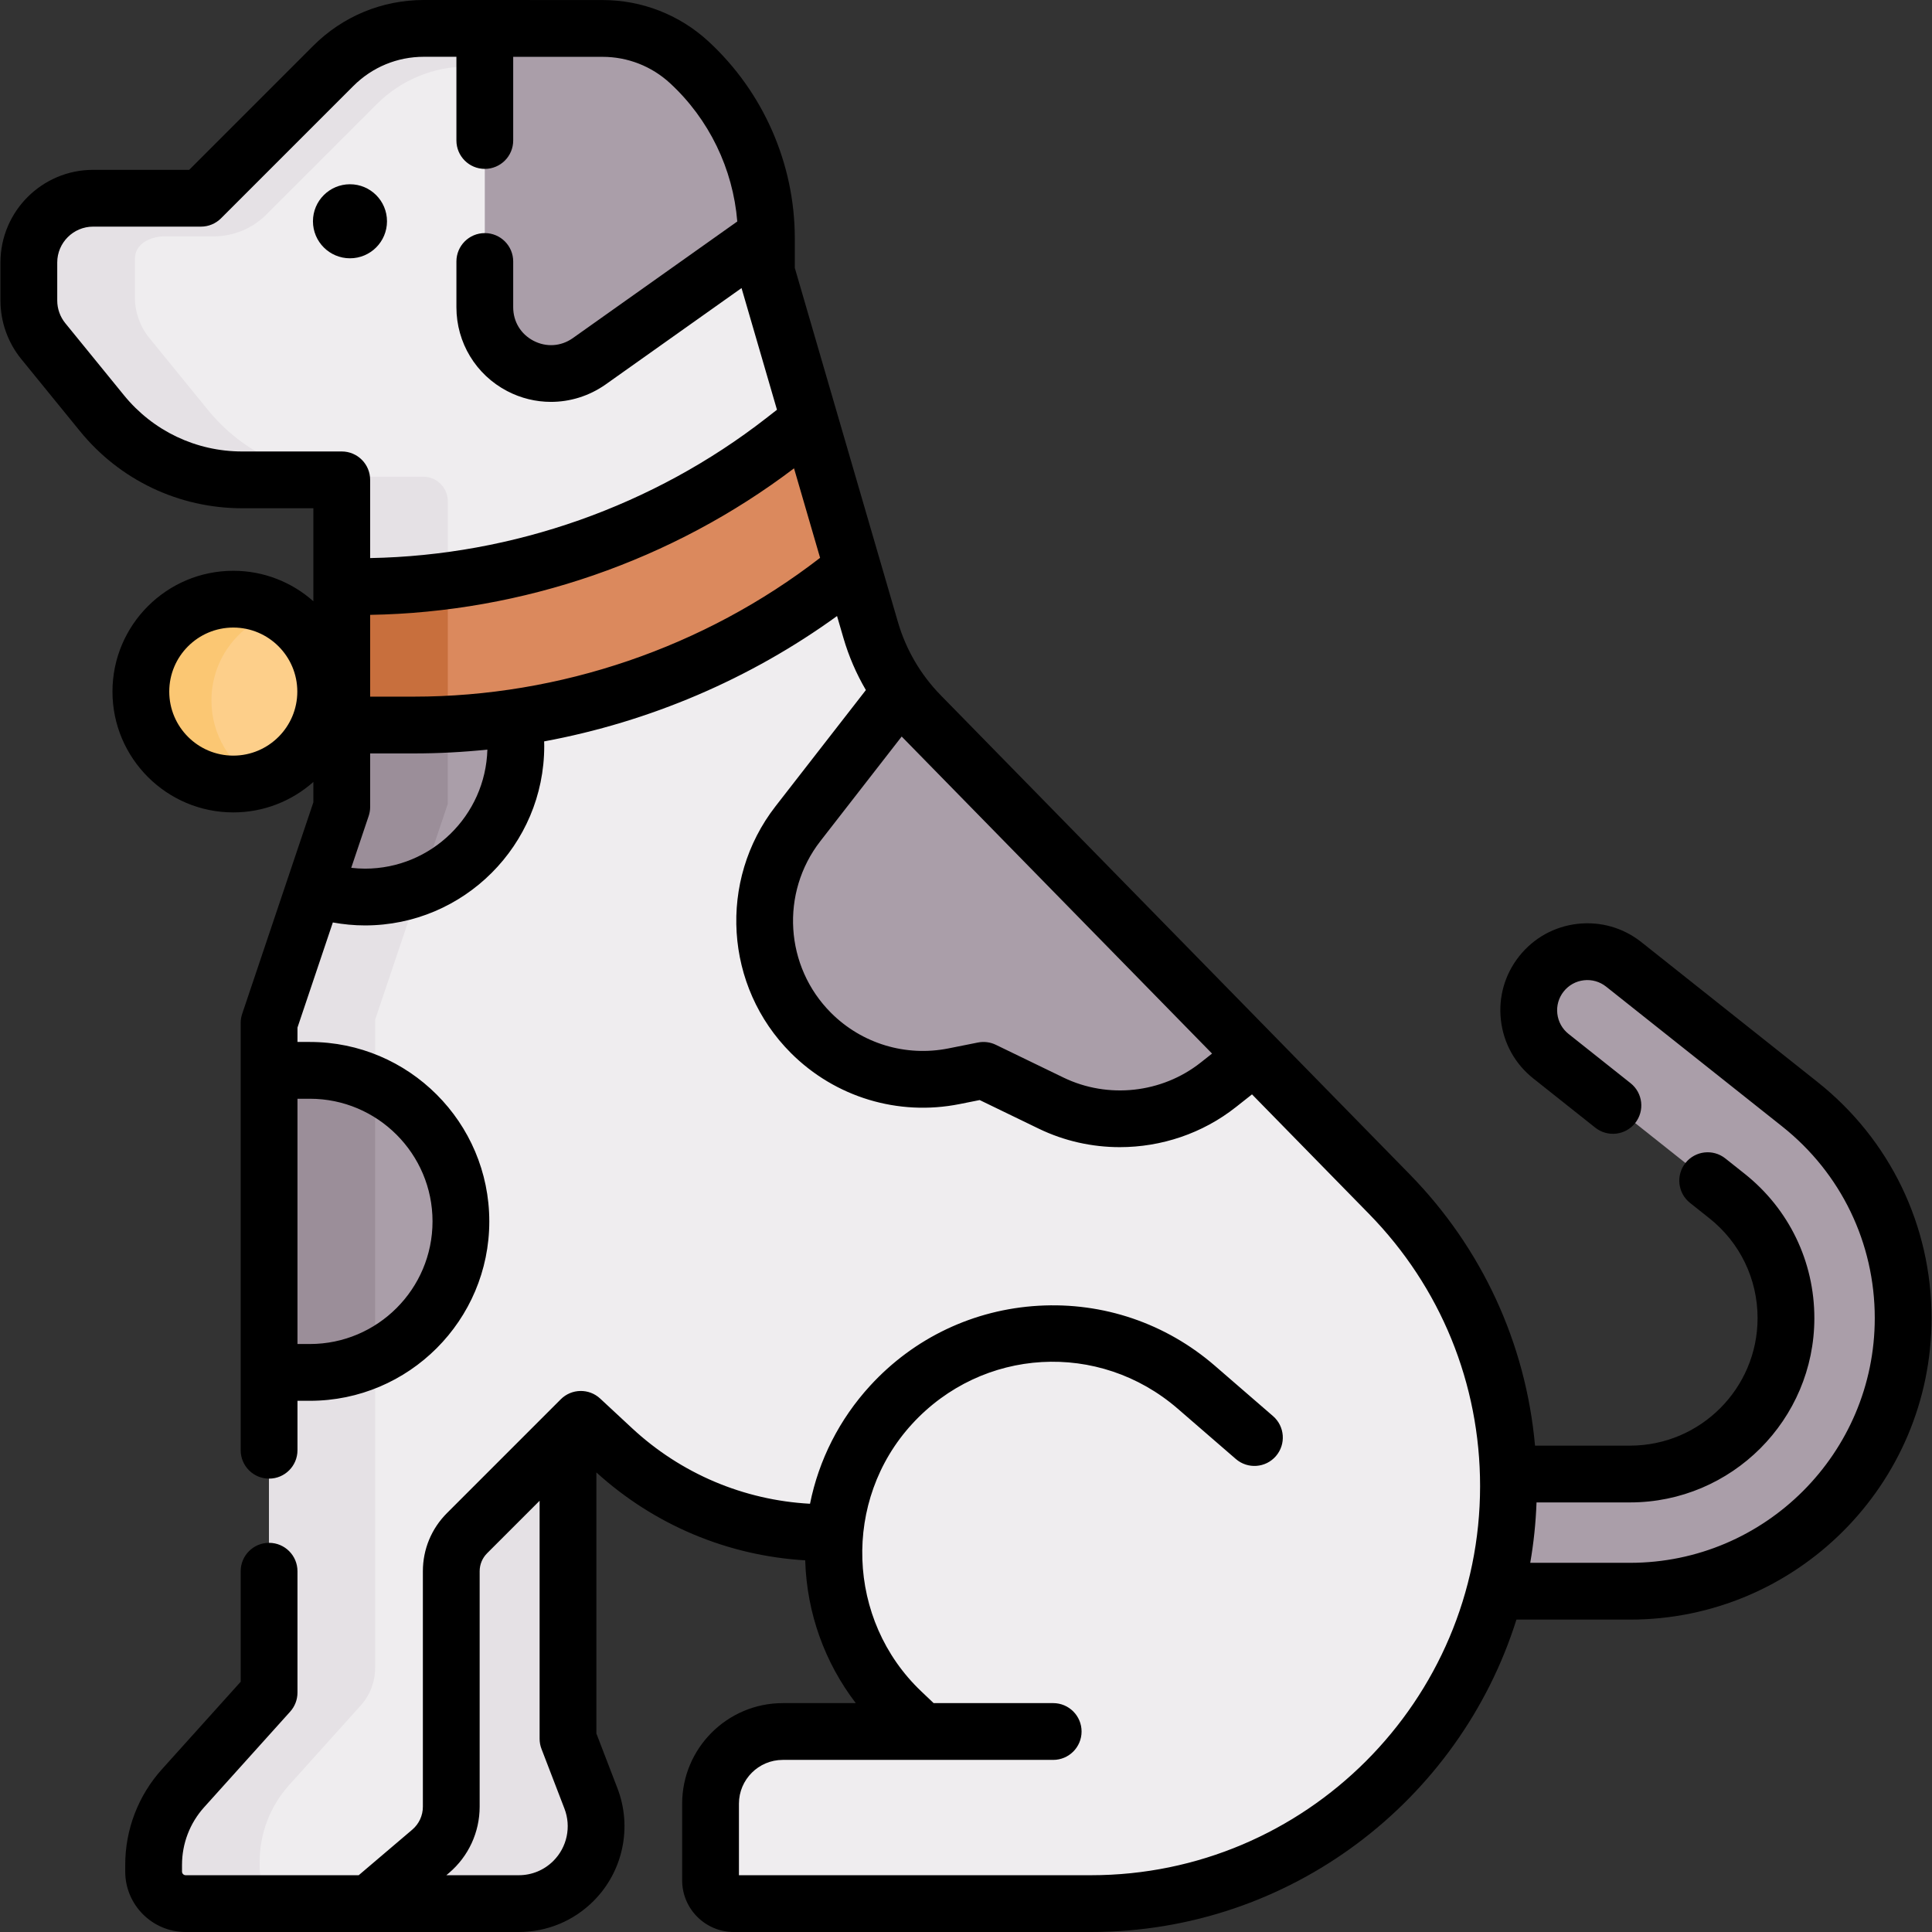 <svg id="Capa_1" enable-background="new 0 0 510.393 510.393" height="512" viewBox="0 0 510.393 510.393" width="512" xmlns="http://www.w3.org/2000/svg"><rect x="0" y="0" width="510.393" height="510.393" fill="#333333" stroke="none"/><g><g><path d="m396.012 420.363h34.615c39.781 0 72.146-32.364 72.146-72.146 0-22.138-9.943-42.731-27.28-56.498l-46.527-36.948c-6.695-5.317-16.431-4.2-21.748 2.496-5.316 6.694-4.199 16.431 2.496 21.748l46.527 36.948c9.897 7.86 15.574 19.616 15.574 32.255 0 22.711-18.477 41.188-41.188 41.188h-31.139-68.095v30.958h64.619z" fill="#aa9ea9"/><path d="m86.044 502.893h51c5.42 0 10.619-2.153 14.452-5.986 5.711-5.711 7.523-14.248 4.625-21.786l-6.068-15.783v-76.121-75.312h-59.771z" fill="#e5e1e5"/><g id="XMLID_180_"><g><path d="m243.652 457.428-5.44-5.17c-13.36-12.7-19.35-30.28-17.77-47.35l-.25-.02h-2.08c-20.861 0-40.949-7.89-56.235-22.086l-8.435-7.834-30.05 30.05c-2.68 2.68-4.18 6.3-4.18 10.08v62.2c0 4.53-1.99 8.83-5.44 11.77l-16.2 13.78c-.04.015-.096.035-.136.05h-48.384c-4.678 0-8.47-3.792-8.47-8.47v-1.77c0-7.47 2.77-14.68 7.76-20.23l22.74-25.27v-176.92l19.2-57.06v-79.934c0-3.577-2.9-6.476-6.476-6.476h-19.824c-14.37 0-27.977-6.468-37.049-17.612l-15.501-19.038c-2.46-3.03-3.81-6.81-3.81-10.72v-10.05c0-9.378 7.602-16.98 16.98-16.98h28.48l34.96-34.95c6.35-6.35 14.96-9.92 23.94-9.92l47.21.02c4.24 0 8.4.8 12.28 2.31 3.89 1.52 7.49 3.76 10.61 6.63 12.99 11.97 20.38 28.83 20.39 46.5v8.9l27.55 94.6c2.46 8.44 6.96 16.15 13.12 22.43l123.89 126.56c10.08 10.3 17.95 22.38 23.3 35.49 5.34 13.11 8.17 27.24 8.17 41.66 0 60.92-49.38 110.3-110.29 110.3h-94.35c-3.397 0-6.15-2.753-6.15-6.15v-20.24c0-10.538 8.542-19.08 19.08-19.08z" fill="#efedef"/></g><g fill="#e5e1e5"><g><path d="m168.423 388.262-3.465-3.218-.258.258c1.213 1.028 2.459 2.009 3.723 2.96z"/><path d="m52.099 502.735c0-7.47 2.77-14.68 7.76-20.23l22.74-25.27v-176.92l19.2-57.06v-79.934c0-3.577-2.9-6.476-6.476-6.476h-5.04v76.333l-19.2 57.06v176.92l-22.74 25.27c-4.99 5.55-7.76 12.76-7.76 20.23v1.77c0 4.678 3.792 8.47 8.47 8.47h3.047v-.163z"/></g><path d="m182.082 16.458c-3.12-2.87-6.72-5.11-10.61-6.63-3.88-1.51-8.04-2.31-12.28-2.31l-47.21-.02c-8.98 0-17.59 3.57-23.94 9.92l-34.96 34.95h-5.694-4.581-18.205c-9.378 0-16.98 7.602-16.98 16.98v10.05c0 3.91 1.35 7.69 3.81 10.72l15.501 19.038c9.073 11.144 22.68 17.612 37.049 17.612h19.824c3.577 0 6.476 2.9 6.476 6.476v79.934l-19.2 57.06v176.92l-22.74 25.27c-4.99 5.55-7.76 12.76-7.76 20.23v1.77c0 4.678 3.792 8.47 8.47 8.47h48.384c.04-.015.096-.035.136-.05l.917-.78h-21.42c-4.678 0-8.47-3.792-8.47-8.47v-1.77c0-7.47 2.77-14.68 7.76-20.23l18.951-21.059c2.44-2.711 3.789-6.229 3.789-9.876v-171.255l19.2-57.06v-79.934c0-3.577-2.9-6.476-6.476-6.476h-19.824c-14.37 0-27.977-6.468-37.049-17.612l-15.5-19.038c-2.46-3.03-3.81-6.81-3.81-10.72v-10.05c0-5.72 7.168-6.073 7.168-6.073h13.641c5.218 0 10.223-2.073 13.913-5.762l29.196-29.188c6.35-6.35 14.96-9.92 23.94-9.92l47.21.02c4.24 0 8.4.8 12.28 2.31 1.515.592 2.983 1.296 4.399 2.101-1.65-1.942-3.41-3.803-5.305-5.548z"/></g></g><circle cx="61.628" cy="182.708" fill="#fdcf8a" r="24.415"/><path d="m55.858 185.053c0-11.227 7.581-20.678 17.902-23.53-3.575-2.052-7.714-3.231-12.132-3.231-13.484 0-24.415 10.931-24.415 24.415s10.931 24.415 24.415 24.415c2.257 0 4.439-.313 6.514-.886-7.338-4.21-12.284-12.116-12.284-21.183z" fill="#fbc773"/><g id="XMLID_181_"><g><path d="m135.882 191.538c.26 1.83.39 3.69.39 5.59 0 22.01-17.84 39.85-39.85 39.85-1.17 0-6.67-.76-13.55-1.77l7.41-22.03v-21.64h2.17 16.87c8.9 0 17.75-.65 26.48-1.93z" fill="#aa9ea9"/><path d="m109.322 191.538h-16.87-2.17v21.64l-7.41 22.03c6.88 1.01 12.38 1.77 13.55 1.77 5.122 0 10.013-.977 14.51-2.737l7.367-21.893v-21.037c-2.985.146-5.978.227-8.977.227z" fill="#9b8e99"/><path d="m81.862 282.768c22.04 0 39.9 17.86 39.9 39.89 0 11.02-4.47 20.99-11.69 28.21s-17.19 11.69-28.21 11.69h-10.78v-79.79z" fill="#aa9ea9"/><path d="m99.099 286.673c-5.217-2.502-11.063-3.905-17.237-3.905h-10.78v79.79h10.78c6.175 0 12.021-1.405 17.237-3.91z" fill="#9b8e99"/><path d="m243.142 188.888 88.25 90.16-9.54 7.54c-12.59 9.95-29.75 11.82-44.19 4.83l-17.85-8.65-7.79 1.55c-2.73.54-5.48.81-8.2.81-10.99 0-21.66-4.33-29.58-12.25-14.92-14.92-16.4-38.61-3.45-55.27l27.14-34.9c1.57 2.18 3.31 4.25 5.21 6.18z" fill="#aa9ea9"/></g><g><g id="XMLID_182_"><g><path d="m213.902 111.098 11.48 39.42-.89.26-2.78 2.16c-25.09 19.55-54.73 32.11-85.91 36.67-8.73 1.28-17.58 1.93-26.48 1.93h-16.87-2.17v-36.57h1.04 3.33c40.72 0 80.27-13.59 112.4-38.6l5.73-4.47z" fill="#db895d"/></g><path d="m118.299 191.311v-37.885c-7.807 1.018-15.705 1.542-23.647 1.542h-3.33-1.04v36.57h2.17 16.87c2.999 0 5.992-.081 8.977-.227z" fill="#c86f3d"/><g><g id="XMLID_183_"><g><path d="m202.472 62.958-46.95 32.58c-11.59 8.05-27.45-.25-27.45-14.36v-73.67l31.12.01c4.24 0 8.4.8 12.28 2.31 3.89 1.52 7.49 3.76 10.61 6.63 12.99 11.97 20.38 28.83 20.39 46.5z" fill="#aa9ea9"/></g></g></g></g></g></g></g><g><circle cx="92.456" cy="58.456" r="9.78"/><path d="m480.156 285.846-46.527-36.948c-4.806-3.816-10.808-5.53-16.91-4.834-6.098.7-11.558 3.732-15.375 8.54-3.817 4.807-5.534 10.812-4.834 16.91s3.732 11.558 8.539 15.375l16.388 13.014c3.245 2.576 7.961 2.034 10.538-1.209 2.576-3.244 2.034-7.961-1.209-10.538l-16.388-13.014c-1.669-1.325-2.722-3.221-2.965-5.338-.243-2.118.353-4.203 1.679-5.872 1.325-1.669 3.221-2.723 5.338-2.965 2.115-.242 4.203.353 5.872 1.679l46.527 36.948c15.534 12.335 24.444 30.788 24.444 50.624 0 35.646-29 64.646-64.646 64.646h-26.371c.907-5.211 1.467-10.539 1.663-15.958h24.708c26.846 0 48.688-21.841 48.688-48.688 0-14.939-6.71-28.836-18.41-38.128l-5.107-4.056c-3.244-2.575-7.961-2.034-10.538 1.209-2.576 3.244-2.034 7.962 1.209 10.538l5.107 4.055c8.095 6.429 12.738 16.044 12.738 26.381 0 18.576-15.112 33.688-33.688 33.688h-25.105c-2.42-26.982-13.967-52.126-33.134-71.706l-35.61-36.375c-.003-.003-.006-.006-.009-.01l-88.271-90.169c-5.269-5.383-9.168-12.051-11.274-19.283l-27.25-93.577-.002-7.833c-.006-19.703-8.318-38.661-22.806-52.011-7.644-7.044-17.578-10.925-27.971-10.928l-47.205-.013c-.004 0-.007 0-.012 0-11.044 0-21.427 4.301-29.236 12.11l-32.761 32.761h-25.38c-13.498 0-24.479 10.981-24.479 24.479v10.049c0 5.614 1.952 11.103 5.497 15.457l15.507 19.044c10.542 12.945 26.162 20.37 42.857 20.37h18.804v24.568c-5.636-5.003-13.046-8.049-21.157-8.049-17.598 0-31.916 14.317-31.916 31.916s14.317 31.916 31.916 31.916c8.111 0 15.521-3.047 21.157-8.049v5.382l-18.808 55.894c-.259.771-.392 1.579-.392 2.392v112.883c0 4.142 3.358 7.5 7.5 7.5s7.5-3.358 7.5-7.5v-13.062h3.279c26.135 0 47.397-21.262 47.397-47.397s-21.262-47.399-47.396-47.399h-3.279v-3.8l9.344-27.77c2.794.507 5.635.782 8.494.782 26.109 0 47.35-21.241 47.35-47.35 0-.422-.011-.845-.022-1.268 27.813-5.149 54.384-16.457 77.376-33.116l1.693 5.813c1.401 4.81 3.401 9.432 5.926 13.745l-23.874 30.704c-15.24 19.6-13.494 47.619 4.062 65.175 11.688 11.688 28.343 16.731 44.551 13.496l5.327-1.064 15.583 7.55c6.775 3.283 14.118 4.891 21.435 4.891 10.944 0 21.832-3.6 30.666-10.581l4.255-3.361 30.916 31.581c18.919 19.326 29.338 44.863 29.338 71.908 0 56.68-46.112 102.792-102.792 102.792h-93.002v-18.887c0-6.384 5.194-11.579 11.579-11.579h71.438c4.142 0 7.5-3.358 7.5-7.5s-3.358-7.5-7.5-7.5h-31.584l-3.269-3.107c-19.796-18.818-20.883-50.504-2.422-70.634 18.573-20.252 49.395-22.026 70.17-4.043l15.361 13.298c3.132 2.711 7.869 2.37 10.579-.762 2.711-3.132 2.37-7.868-.762-10.579l-15.361-13.298c-12.946-11.208-29.492-16.84-46.585-15.852-17.095.985-32.883 8.478-44.457 21.097-8.161 8.898-13.585 19.652-15.911 31.214-17.522-.953-34.087-7.952-47.021-19.97l-8.416-7.82c-2.957-2.747-7.556-2.663-10.409.191l-30.057 30.057c-4.109 4.109-6.372 9.572-6.372 15.383v62.191c0 2.338-1.021 4.549-2.803 6.064l-14.147 12.035h-8.721-36.995c-.532 0-.965-.433-.965-.965v-1.772c0-5.627 2.073-11.03 5.838-15.213l22.74-25.267c1.239-1.377 1.925-3.164 1.925-5.017v-32.075c0-4.142-3.358-7.5-7.5-7.5s-7.5 3.358-7.5 7.5v29.197l-20.815 23.128c-6.248 6.941-9.688 15.908-9.688 25.248v1.772c0 8.803 7.162 15.965 15.965 15.965h36.995 11.417 39.583c7.462 0 14.479-2.906 19.755-8.183 7.798-7.798 10.28-19.488 6.322-29.781l-5.568-14.483v-68.961c15.29 13.878 34.669 22.006 55.175 23.221.003.102 0 .204.003.307.471 13.733 5.153 26.697 13.352 37.415h-19.291c-14.656 0-26.579 11.923-26.579 26.579v20.241c0 7.524 6.121 13.646 13.646 13.646h94.356c52.672 0 97.377-34.751 112.399-82.529h30.014c43.917 0 79.646-35.729 79.646-79.646-.001-24.44-10.978-47.174-30.117-62.372zm-418.528-86.227c-9.327 0-16.916-7.588-16.916-16.916s7.588-16.916 16.916-16.916 16.915 7.588 16.915 16.916-7.587 16.916-16.915 16.916zm2.354-80.35c-12.164 0-23.545-5.41-31.225-14.842l-15.507-19.044c-1.373-1.686-2.129-3.811-2.129-5.985v-10.048c0-5.227 4.252-9.479 9.479-9.479h28.487c1.989 0 3.897-.79 5.303-2.197l34.958-34.958c4.976-4.976 11.591-7.716 18.629-7.716h.007l8.59.003v22.113c0 4.142 3.358 7.5 7.5 7.5s7.5-3.358 7.5-7.5v-22.109l23.615.007c6.618.001 12.943 2.473 17.811 6.958 10.321 9.511 16.646 22.636 17.771 36.54l-43.521 30.864c-3.108 2.159-6.966 2.398-10.32.645-3.353-1.754-5.355-5.062-5.355-8.846v-12.097c0-4.142-3.358-7.5-7.5-7.5s-7.5 3.358-7.5 7.5v12.098c0 9.329 5.135 17.812 13.401 22.136 3.649 1.909 7.615 2.855 11.573 2.855 5.007 0 10.001-1.515 14.316-4.511l36.033-25.554 9.362 32.15-2.819 2.195c-29.831 23.23-66.882 36.3-104.656 36.985v-20.664c0-4.142-3.358-7.5-7.5-7.5h-26.303zm17.884 170.996c17.864 0 32.397 14.533 32.397 32.397s-14.533 32.397-32.397 32.397h-3.279v-64.794zm14.558-60.787c-1.219 0-2.432-.082-3.636-.217l4.606-13.689c.259-.771.392-1.579.392-2.392v-14.141h11.533c6.502 0 12.989-.342 19.433-1.01-.48 17.421-14.792 31.449-32.328 31.449zm12.895-45.439h-11.533v-21.606c40.303-.674 79.859-14.345 111.98-38.709l6.885 23.643c-30.579 23.649-68.67 36.672-107.332 36.672zm207.879 96.665c-10.261 8.108-24.494 9.661-36.262 3.96l-17.851-8.648c-1.471-.713-3.135-.926-4.739-.605l-7.798 1.557c-11.284 2.252-22.873-1.259-31.007-9.393-12.219-12.219-13.434-31.719-2.827-45.361l21.491-27.638 81.994 83.757zm-171.007 210.9c-2.443 2.443-5.692 3.789-9.148 3.789h-19.13l.717-.61c5.137-4.37 8.083-10.744 8.083-17.489v-62.191c0-1.804.703-3.5 1.979-4.776l13.859-13.859v62.871c0 .92.169 1.833.5 2.691l6.068 15.783c1.833 4.766.684 10.179-2.928 13.791z"/></g></g></svg>
